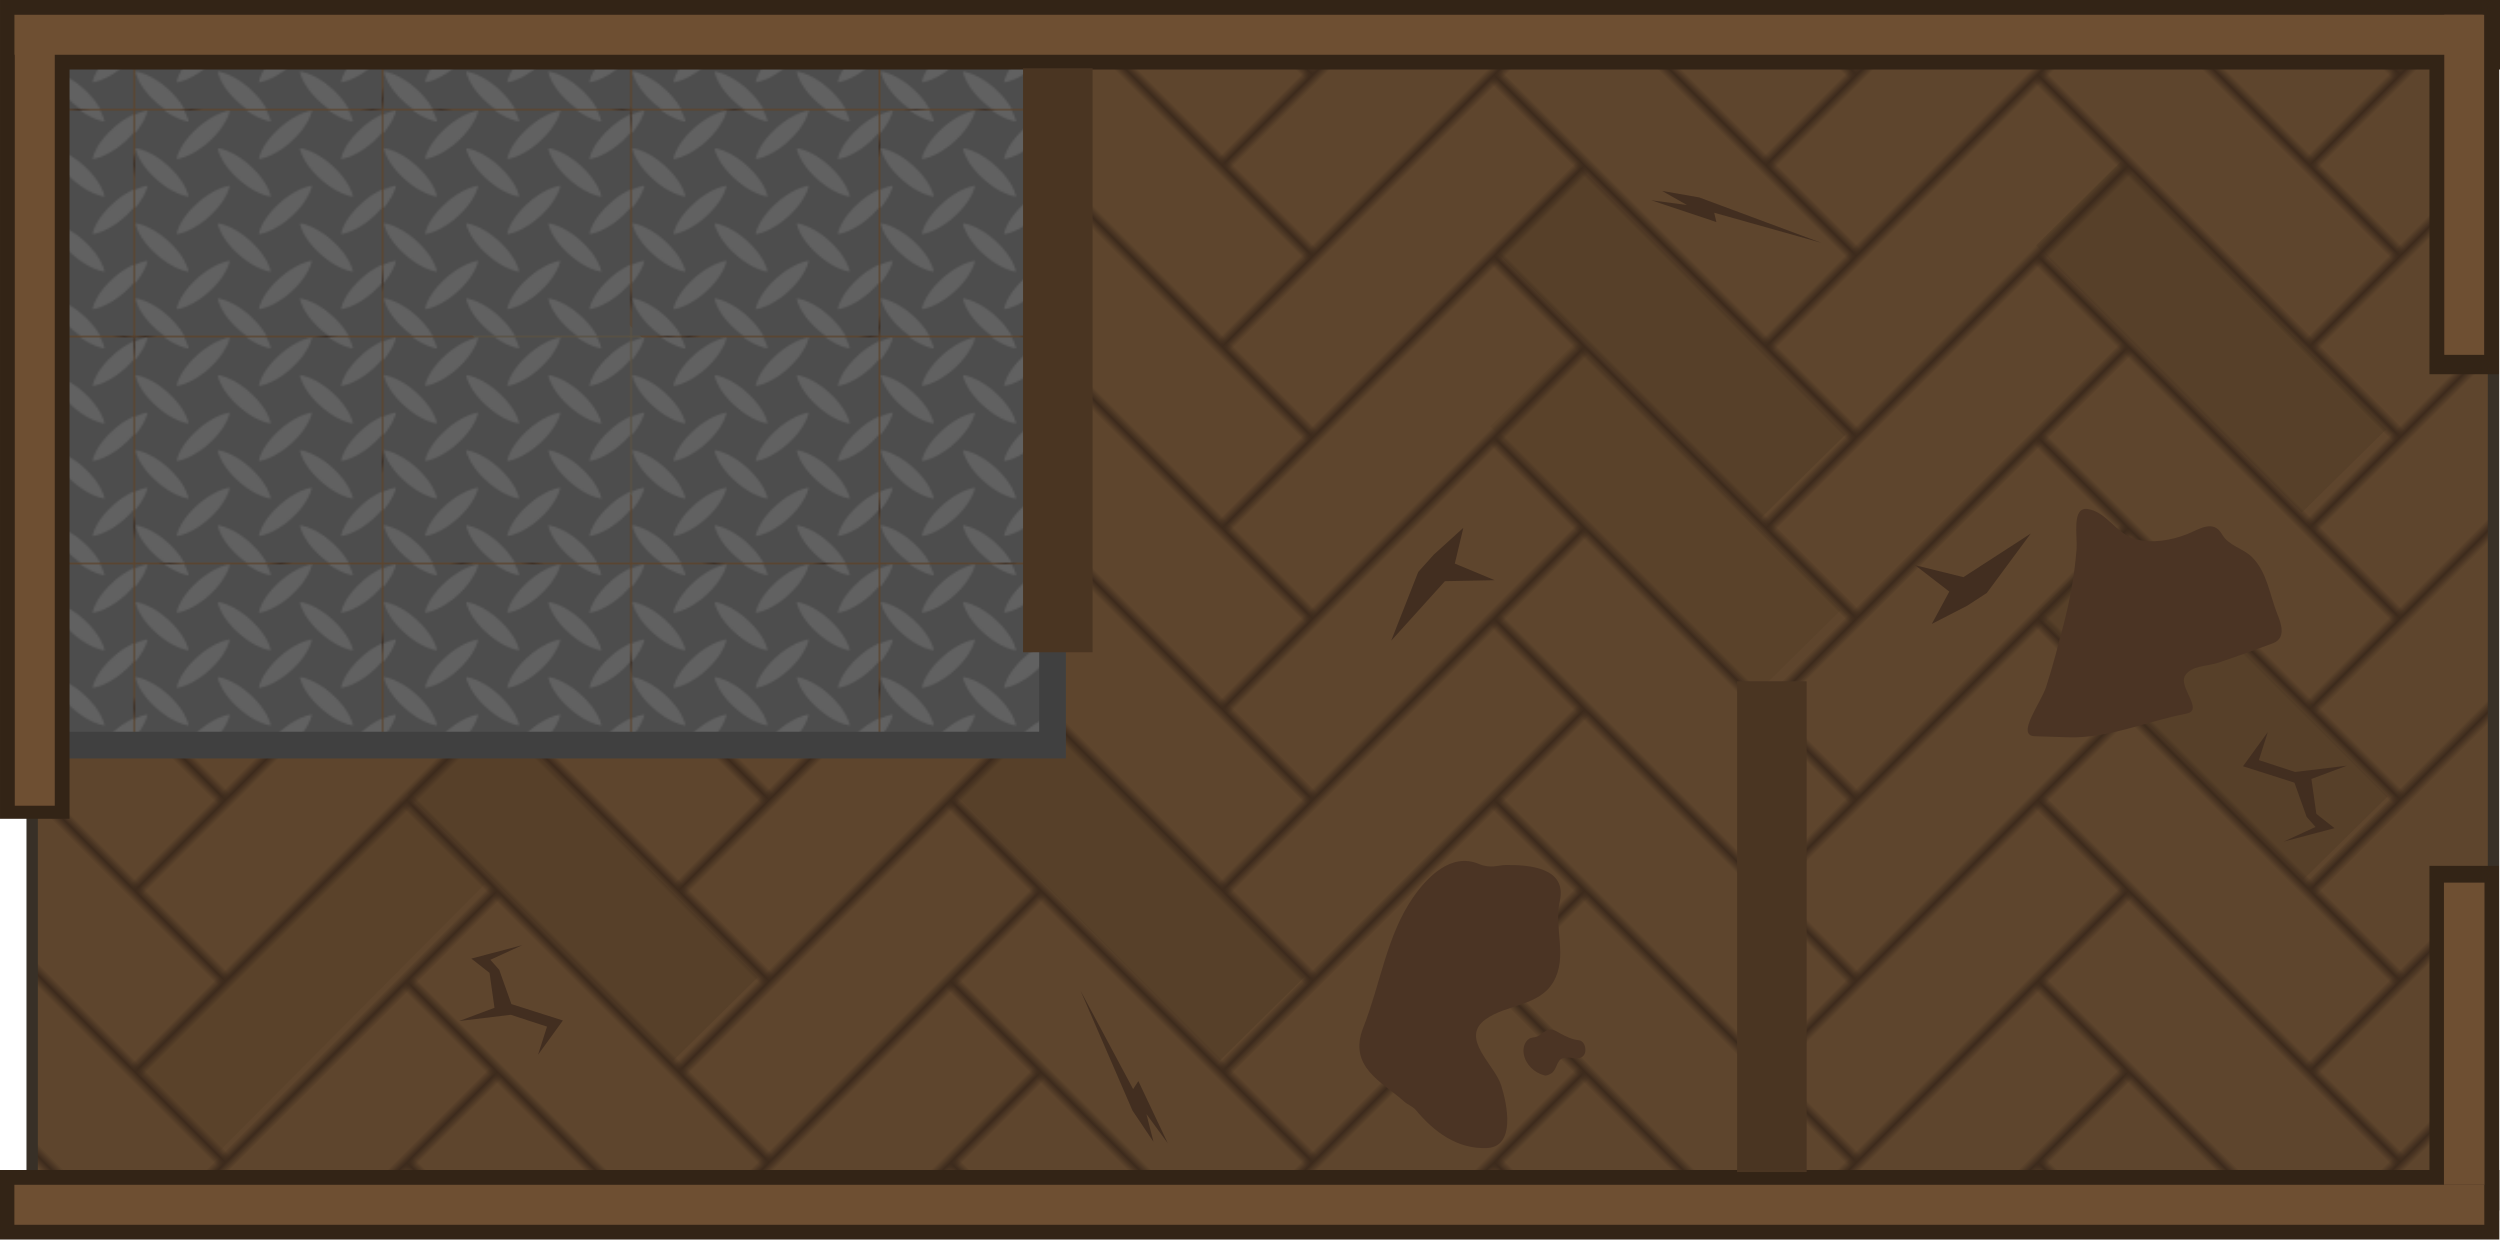 <svg xmlns="http://www.w3.org/2000/svg" xmlns:xlink="http://www.w3.org/1999/xlink" width="1437.819" height="712.907" viewBox="0 0 380.423 188.623"><defs><pattern xlink:href="#b" id="d" x="0" y="0" patternTransform="rotate(-45.011 -6704.16 4350.312)scale(1.3)" preserveAspectRatio="xMidYMid"/><pattern id="b" width="90" height="90" patternTransform="rotate(-45)" patternUnits="userSpaceOnUse" preserveAspectRatio="xMidYMid" style="fill:#3d2b1d"><path d="M0 0v1h15v14H0v61h30v14h1V76h14v14h1V61h14v29h1V46h14v44h1V76h14v-1H76V31h14v-1H46V16h44v-1H61V1h29V0H60v15H46V0h-1v30H31V0H15Zm16 1h14v44H16V15ZM1 16h14v44H1Zm30 15h44v14H31ZM16 46h44v14H16ZM1 61h44v14H1Z" style="stroke-width:5;stroke-miterlimit:10;fill:#3d2b1d"/></pattern><pattern xlink:href="#c" id="e" x="0" y="0" patternTransform="matrix(.3 0 0 .274 -972.645 26.296)" preserveAspectRatio="xMidYMid"/><pattern id="c" width="125.213" height="125.213" patternTransform="translate(168.768 406.256)" patternUnits="userSpaceOnUse" preserveAspectRatio="xMidYMid"><path d="M0 0h125.212v125.212H0z" style="fill:#4d4d4d;stroke-width:7.492;stroke-linecap:round"/><path d="M14.85 0c7.049 5.463 12.22 6.078 12.22 6.078s-.35-2.4-2.19-6.078zM56.54 0c7.05 5.463 12.22 6.078 12.22 6.078s-.35-2.4-2.189-6.078zm41.674 0c7.05 5.463 12.22 6.078 12.22 6.078s-.35-2.4-2.189-6.078zM6.23.03S3.802.285 0 2.212V12.39C5.494 5.308 6.23.029 6.23.029m41.692 0S43.705.463 37.666 4.61v-.007c-2.013 1.38-4.224 3.176-6.559 5.511-9.3 9.31-10.086 16.805-10.086 16.805s7.407-.766 16.637-9.918C46.958 7.697 47.922.029 47.922.029m41.674 0S85.37.463 79.322 4.622v.006C77.32 6.005 75.12 7.794 72.8 10.115c-9.3 9.31-10.086 16.805-10.086 16.805s7.41-.765 16.644-9.924v-.017C88.634 7.685 89.596.029 89.596.029m35.617 2.103a35 35 0 0 0-4.182 2.478v-.007c-2.013 1.38-4.224 3.176-6.558 5.511-9.3 9.31-10.084 16.805-10.084 16.805s7.404-.765 16.634-9.916c1.682-1.682 3.01-3.279 4.19-4.818zM.173 20.87s.425 4.06 4.36 9.924H4.53c1.408 2.098 3.271 4.431 5.729 6.889 9.31 9.31 16.812 10.095 16.812 10.095s-.953-7.669-10.254-16.974h.02C7.593 21.637.174 20.87.174 20.87m41.69 0s.426 4.06 4.362 9.924h-.004c1.408 2.098 3.27 4.431 5.728 6.889 9.31 9.31 16.813 10.095 16.813 10.095s-.954-7.669-10.254-16.974h.02c-9.244-9.168-16.665-9.934-16.665-9.934m41.676 0s.424 4.06 4.36 9.924h-.004c1.408 2.098 3.27 4.431 5.728 6.889 9.31 9.31 16.813 10.095 16.813 10.095s-.954-7.669-10.254-16.974h.02c-9.244-9.168-16.663-9.934-16.663-9.934M6.23 41.731s-2.428.257-6.23 2.183v10.178C5.494 47.01 6.23 41.73 6.23 41.73m41.692 0s-4.217.434-10.256 4.582v-.008c-2.013 1.38-4.224 3.175-6.559 5.51-9.3 9.31-10.086 16.804-10.086 16.804s7.411-.765 16.645-9.924c9.292-9.3 10.256-16.964 10.256-16.964m41.674 0s-4.225.435-10.274 4.593v.006c-2.003 1.377-4.202 3.163-6.523 5.484-9.3 9.31-10.086 16.805-10.086 16.805s7.41-.765 16.644-9.924v-.015c9.277-9.294 10.239-16.95 10.239-16.95m35.617 2.103a35 35 0 0 0-4.182 2.479v-.008c-2.013 1.38-4.224 3.175-6.558 5.51-9.3 9.31-10.084 16.804-10.084 16.804s7.408-.765 16.642-9.924a48 48 0 0 0 4.182-4.808zM.173 62.57s.425 4.064 4.366 9.934h.002c1.407 2.094 3.266 4.424 5.717 6.875 9.31 9.31 16.812 10.094 16.812 10.094s-.953-7.666-10.248-16.97h.014C7.593 63.337.174 62.57.174 62.57m41.69 0s.426 4.064 4.367 9.934h.002c1.407 2.094 3.266 4.424 5.717 6.875 9.31 9.31 16.813 10.094 16.813 10.094s-.954-7.666-10.248-16.97h.013c-9.243-9.167-16.664-9.933-16.664-9.933m41.676 0s.424 4.064 4.365 9.934h.002c1.407 2.094 3.266 4.424 5.717 6.875 9.31 9.31 16.813 10.094 16.813 10.094s-.954-7.666-10.248-16.97h.013C90.958 63.337 83.54 62.57 83.54 62.57M6.23 83.424S3.802 83.68 0 85.607v10.178c5.494-7.082 6.23-12.361 6.23-12.361m41.692 0s-4.217.434-10.256 4.582v-.008c-2.013 1.38-4.224 3.175-6.559 5.51-9.3 9.31-10.086 16.804-10.086 16.804s7.411-.765 16.645-9.923c9.292-9.301 10.256-16.965 10.256-16.965m41.674 0s-4.225.435-10.274 4.594v.005C77.32 89.4 75.12 91.187 72.8 93.508c-9.3 9.31-10.086 16.805-10.086 16.805s7.41-.766 16.644-9.924v-.016c9.277-9.293 10.239-16.95 10.239-16.95m35.617 2.103a35 35 0 0 0-4.182 2.479v-.008c-2.013 1.38-4.224 3.175-6.558 5.51-9.3 9.31-10.084 16.804-10.084 16.804s7.408-.765 16.642-9.923a48 48 0 0 0 4.182-4.809zM.173 104.264s.425 4.06 4.36 9.924H4.53c1.408 2.098 3.271 4.433 5.729 6.89 1.663 1.663 3.235 2.972 4.75 4.135h9.933c-1.475-2.981-3.919-6.807-8.125-11.016h.02C7.593 105.03.174 104.264.174 104.264m41.69 0s.426 4.06 4.362 9.924h-.004c1.408 2.098 3.27 4.433 5.728 6.89 1.663 1.663 3.235 2.972 4.75 4.135h9.934c-1.476-2.981-3.92-6.807-8.125-11.016h.02c-9.244-9.168-16.665-9.933-16.665-9.933m41.676 0s.424 4.06 4.36 9.924h-.004c1.408 2.098 3.27 4.433 5.728 6.89 1.663 1.663 3.235 2.972 4.75 4.135h9.934c-1.476-2.981-3.92-6.807-8.125-11.016h.02c-9.244-9.168-16.663-9.933-16.663-9.933M6.23 125.123l-.51.09h.49c.002-.004.02-.09.02-.09m41.692 0-.51.09h.49zm41.674 0-.51.09h.49z" style="opacity:.4;fill:gray;fill-opacity:1;stroke-width:1.262"/></pattern></defs><path d="M-118.534 14.758h374.783v178.04h-374.783z" style="fill:#5e452d;fill-opacity:1;stroke:none;stroke-width:10.583;stroke-dasharray:none;stroke-opacity:1" transform="translate(123.825 -9.466)"/><path d="M-76.603 107.695h18.053v57.365h-18.053z" style="fill:#574029;fill-opacity:1;stroke:none;stroke-width:1.246;stroke-dasharray:none;stroke-opacity:1" transform="matrix(.712 -.702 .705 .709 123.825 -9.466)"/><path d="M20.57 125.249h18.053v57.365H20.57z" style="fill:#5a422a;fill-opacity:1;stroke:none;stroke-width:1.246;stroke-dasharray:none;stroke-opacity:1" transform="matrix(.712 -.702 .705 .709 123.825 -9.466)"/><path d="M98.911 163.935h18.053V221.3H98.911z" style="fill:#574029;fill-opacity:1;stroke:none;stroke-width:1.246;stroke-dasharray:none;stroke-opacity:1" transform="matrix(.712 -.702 .705 .709 123.825 -9.466)"/><path d="M-66.059 137.688h18.053v57.365h-18.053z" style="fill:#5a422a;fill-opacity:1;stroke:none;stroke-width:1.246;stroke-dasharray:none;stroke-opacity:1" transform="matrix(-.712 -.702 -.705 .709 123.825 -9.466)"/><path d="M-135.696 49.304h18.053v57.365h-18.053zM39.976 106.721h18.053v57.365H39.976zM59.654 203.866h18.053v57.365H59.654z" style="fill:#574029;fill-opacity:1;stroke:none;stroke-width:1.246;stroke-dasharray:none;stroke-opacity:1" transform="matrix(.712 -.702 .705 .709 123.825 -9.466)"/><path d="M-118.931 14.758h374.539v178.04h-374.539z" style="mix-blend-mode:normal;fill:url(#d);fill-opacity:1;stroke:#383027;stroke-width:1.73;stroke-dasharray:none;stroke-opacity:1" transform="translate(123.825 -9.466)"/><path d="M190.922 121.66c6.11.193 11.93-2.439 17.977-3.606 2.67-.516-1.23-4.006-.245-5.734.904-1.585 3.345-1.433 5.038-1.996 2.786-.928 5.549-1.938 8.307-2.952 2.114-.778 1.304-3.005.721-4.456-1.171-2.916-1.522-6.29-3.806-8.627-1.389-1.422-3.568-1.705-4.63-3.54-1.356-2.343-3.575-.654-5.364.024-2.407.913-5.157 1.402-7.688.777-2.905-.717-4.512-4.24-7.394-4.631-2.456-.333-1.524 4.16-1.673 6.09-.3 3.899-.995 7.726-1.978 11.502-.827 3.176-1.639 6.344-2.653 9.47-.785 2.423-4.649 7.427-1.743 7.518z" style="fill:#4b3424;fill-opacity:1;stroke:none;stroke-width:1.5;stroke-linecap:square;stroke-linejoin:round;stroke-dasharray:none;stroke-opacity:1;paint-order:fill markers stroke;stop-color:#000" transform="translate(123.825 -9.466)"/><path d="M-79.495-9.718h18.053v57.365h-18.053z" style="fill:#5c5343;fill-opacity:1;stroke:none;stroke-width:1.246;stroke-dasharray:none;stroke-opacity:1" transform="matrix(.712 -.702 .705 .709 123.825 -9.466)"/><path d="M-117.633 14.57H36.338v108.276h-153.971z" style="fill:url(#e);fill-opacity:1;stroke:#404040;stroke-width:4.068;stroke-dasharray:none;stroke-opacity:1" transform="translate(123.825 -9.466)"/><path d="M-118.533 14.758h375.131M-123.825 192.798h380.32M-118.533 9.466v124.595" style="fill:#534a3d;fill-opacity:1;stroke:#332416;stroke-width:10.583;stroke-dasharray:none;stroke-opacity:1" transform="translate(123.825 -9.466)"/><path d="M251.154 9.806v56.605M251.154 141.22v46.362" style="fill:#4b4235;fill-opacity:1;stroke:#332416;stroke-width:10.583;stroke-dasharray:none;stroke-opacity:1" transform="translate(123.825 -9.466)"/><path d="M-121.628 14.758h375.59M-121.637 192.798H254.21M-118.533 17.69V132.07" style="fill:#5e452d;fill-opacity:1;stroke:#6e4f32;stroke-width:6.085;stroke-dasharray:none;stroke-opacity:1" transform="translate(123.825 -9.466)"/><path d="M37.14 19.856v88.865M145.8 113.136v74.683" style="fill:#534a3d;fill-opacity:1;stroke:#4a3522;stroke-width:10.583;stroke-dasharray:none;stroke-opacity:1" transform="translate(123.825 -9.466)"/><path d="M251.154 11.715v51.748" style="fill:#5e452d;fill-opacity:1;stroke:#6e4f32;stroke-width:6.067;stroke-dasharray:none;stroke-opacity:1" transform="translate(123.825 -9.466)"/><path d="M251.154 143.775v45.98" style="fill:#5e452d;fill-opacity:1;stroke:#6e4f32;stroke-width:6.169;stroke-dasharray:none;stroke-opacity:1" transform="translate(123.825 -9.466)"/><g style="fill:#4b3424;fill-opacity:1;stroke-width:1.921"><path d="M96.603 177.888c-7.492-4.148-18.42-6.1-16.538-18.477 2.047-13.45.59-27.703 5.68-40.41 2.7-6.736 7.908-15.23 16.431-13.753 3.778.654 5.71-.964 7.784-1.463 6.472-1.555 17.787-3.446 17.8 6.857.011 7.952 6.012 15.178 3.459 23.367-2.44 7.828-11.778 9.352-16.821 15.057-6.27 7.093 5.46 12.283 8.718 17.747 3.07 5.149 8.255 16.594.113 18.863-8.397 2.34-16.232-1.179-22.735-6.13-1.122-.854-2.622-.956-3.891-1.658" style="fill:#4b3424;fill-opacity:1;stroke:none;stroke-width:4.916;stroke-linecap:square;stroke-linejoin:round;stroke-dasharray:none;stroke-opacity:1;paint-order:fill markers stroke;stop-color:#000" transform="matrix(.507 .117 -.117 .507 185.516 66.14)"/><path d="M134.809 161.195c-3.009-.066-6.075-1.87-7.278-4.73-.633-1.502-.646-3.392.484-4.655.531-.595 1.383-.7 2.049-1.133 1.27-.827 1.943-2.563 3.502-2.956 1.027-.26 2.048.21 3.028.478 1.846.502 3.74.959 5.688.713 1.512-.19 2.57 1.52 2.635 2.924.044.938-.487 1.851-1.405 2.196-1.529.573-3.403.204-4.715 1.15-1.523 1.1-.76 3.753-2.227 5.052-.501.444-1.061.976-1.761.96" style="fill:#4b3424;fill-opacity:1;stroke:none;stroke-width:4.916;stroke-linecap:square;stroke-linejoin:round;stroke-dasharray:none;stroke-opacity:1;paint-order:fill markers stroke;stop-color:#000" transform="matrix(.507 .117 -.117 .507 185.516 66.14)"/></g><path d="m-47.852 157.056 1.85 5.202 7.833 2.494-3.78 5.209 1.36-4.273-5.516-1.802-7.87.955 5.395-2.02-.753-5.314-2.769-2.173 7.758-2.051-4.863 2.234zM227.17 133.764l-1.85-5.202-7.832-2.494 3.78-5.209-1.36 4.273 5.516 1.802 7.87-.955-5.395 2.02.753 5.314 2.768 2.173-7.758 2.051 4.864-2.234z" style="display:inline;fill:#422e20;fill-opacity:1;stroke:none;stroke-width:1.519;stroke-linecap:round;stroke-linejoin:round;stroke-miterlimit:29;stroke-dasharray:none;stroke-opacity:1" transform="translate(123.825 -9.466)"/><path d="m91.987 96.502-4.12 10.468 8.182-9.066 7.577-.149-6.071-2.531 1.296-5.443-4.5 4.083zM178.508 99.693l6.69-9.045-10.25 6.64-7.359-1.818 5.21 4.016-2.661 4.922 5.403-2.78z" style="display:inline;fill:#422e20;fill-opacity:1;stroke:none;stroke-width:2.646;stroke-linecap:round;stroke-linejoin:round;stroke-miterlimit:29;stroke-dasharray:none;stroke-opacity:1" transform="translate(123.825 -9.466)"/><path d="m134.741 39.506 18.615 6.922-16.332-4.59.331 1.42-9.931-3.323 5.454.731-3.782-2.147zM48.501 178.454l-7.896-18.223 7.997 14.962.796-1.223 4.48 9.466-3.25-4.441 1.07 4.216z" style="display:inline;fill:#422e20;fill-opacity:1;stroke:none;stroke-width:2.128;stroke-linecap:round;stroke-linejoin:round;stroke-miterlimit:29;stroke-dasharray:none;stroke-opacity:1" transform="translate(123.825 -9.466)"/></svg>